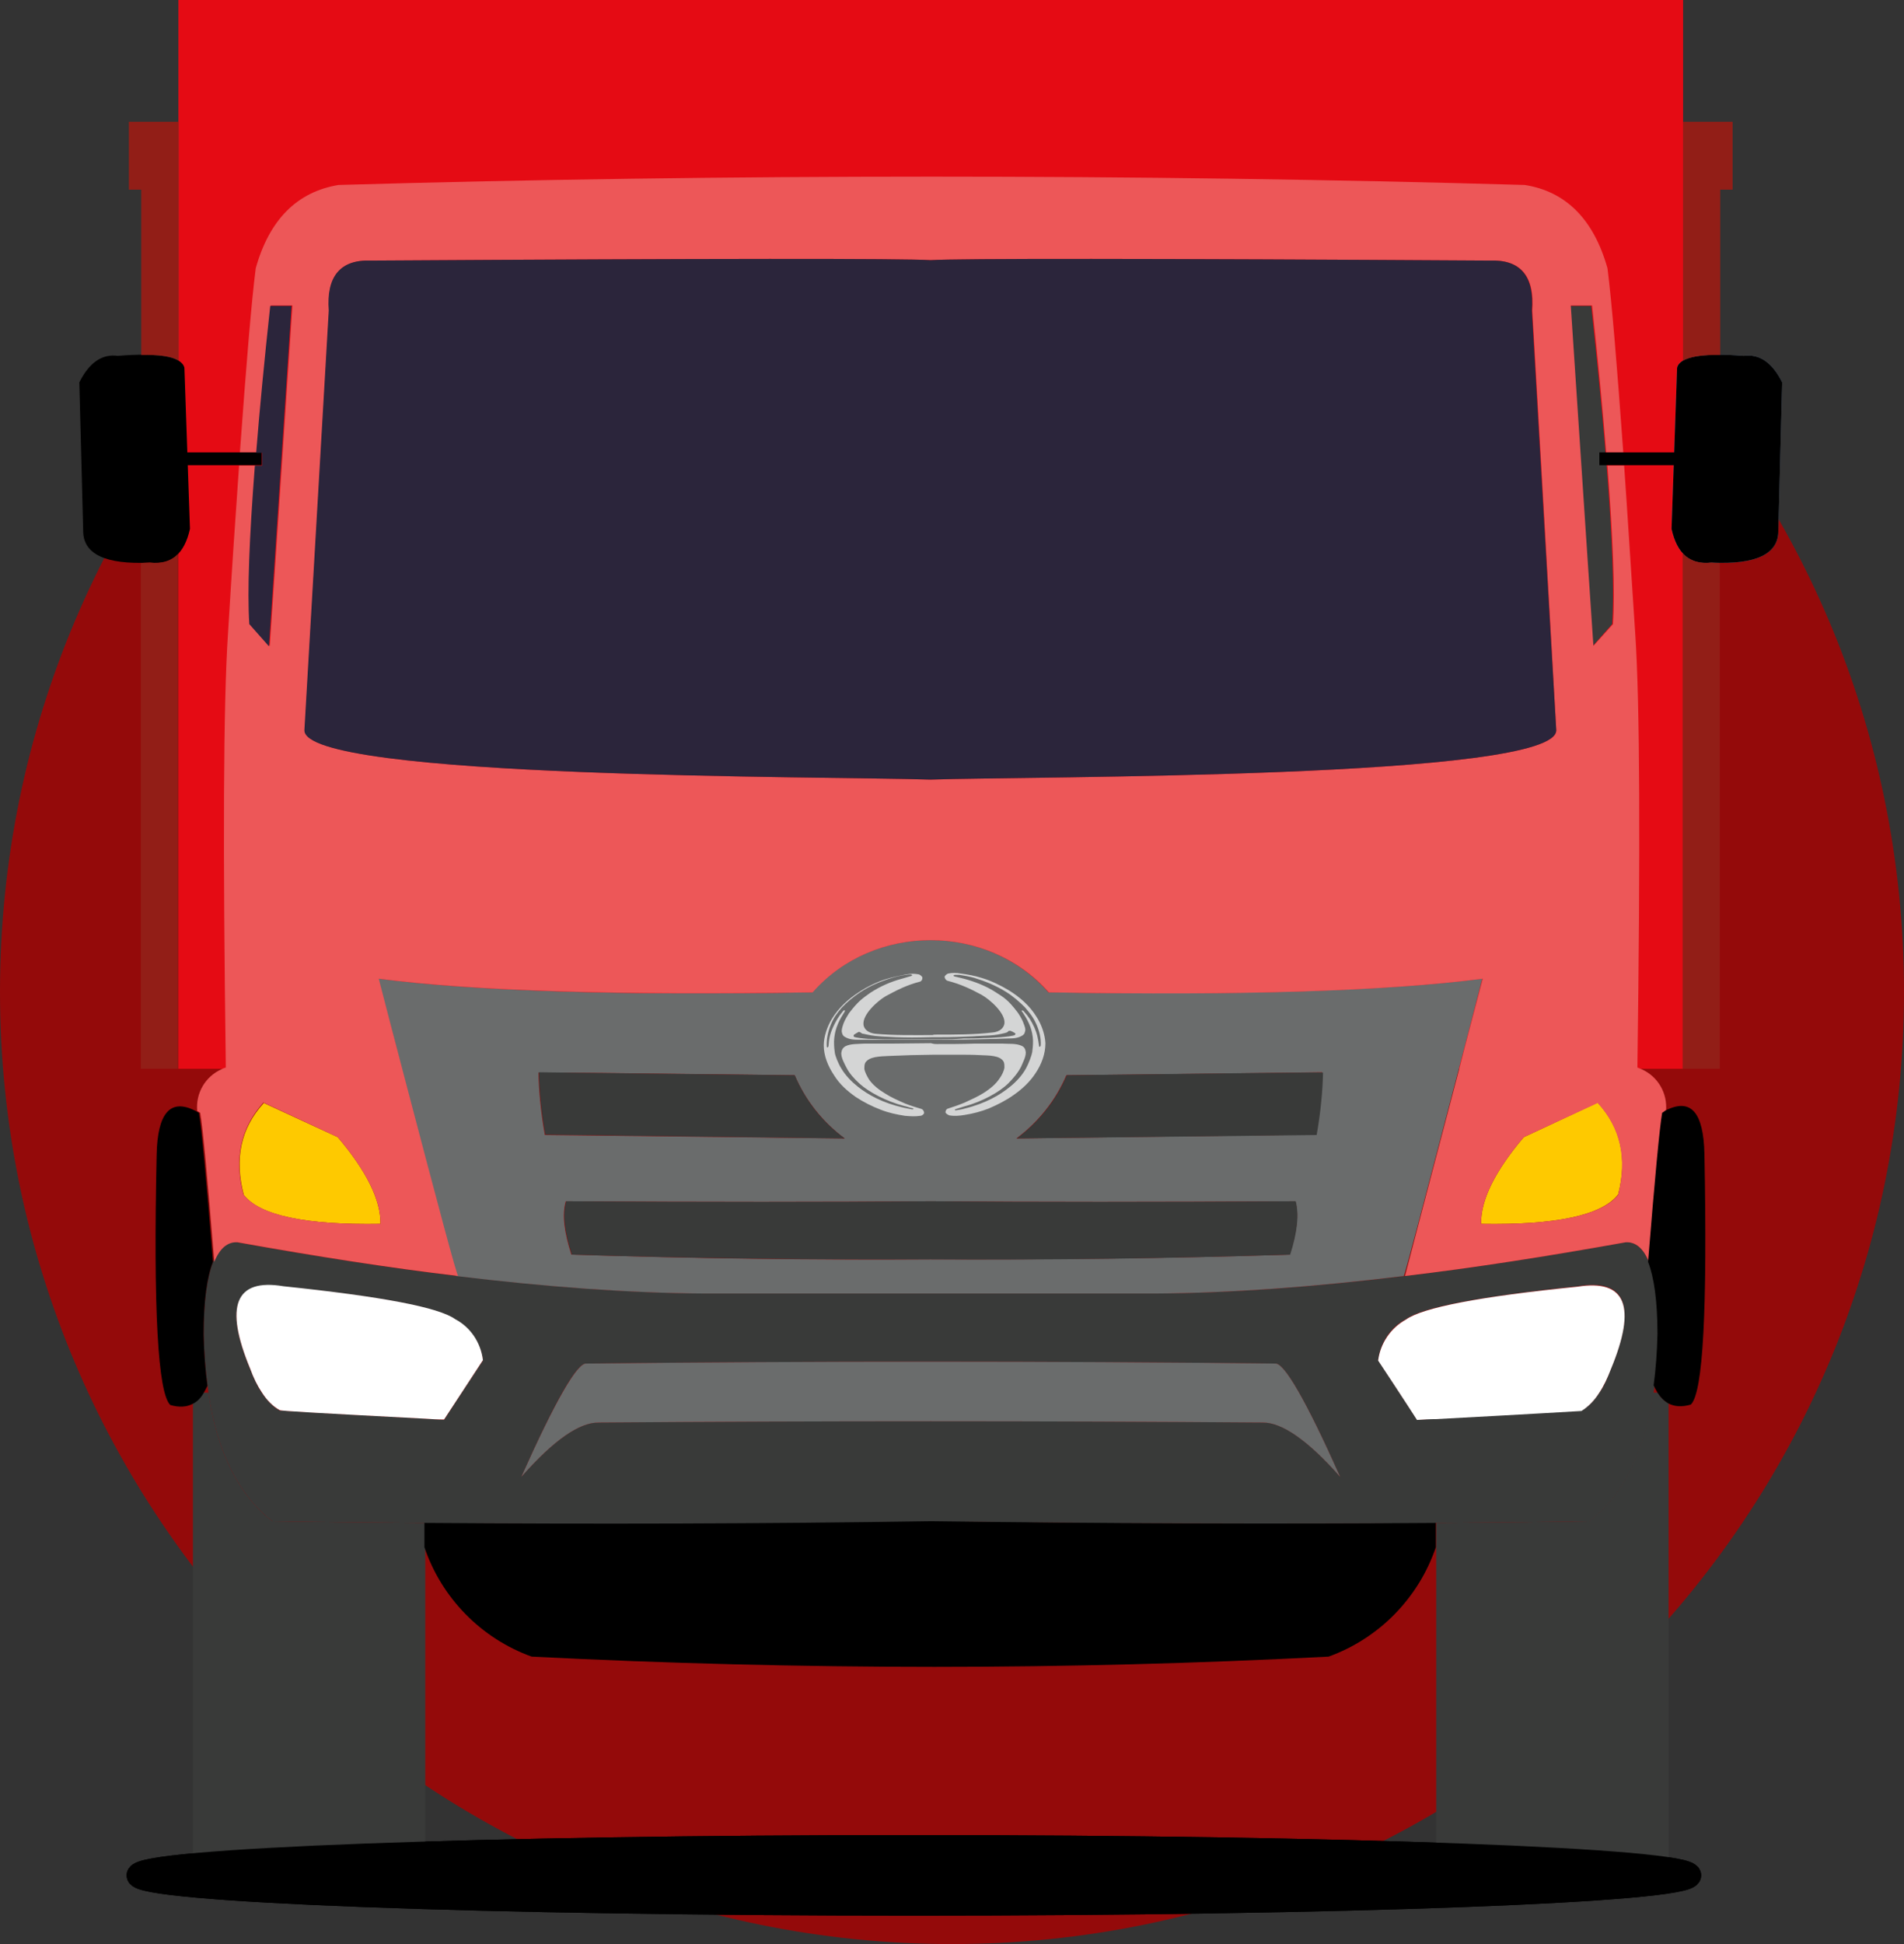 <svg width="48" height="49" viewBox="0 0 48 49" fill="none" xmlns="http://www.w3.org/2000/svg">
<rect x="0" y="0" width="48" height="49" fill="#333333" stroke="none"/>
<path d="M24 49C37.255 49 48 38.255 48 25C48 11.745 37.255 1 24 1C10.745 1 0 11.745 0 25C0 38.255 10.745 49 24 49Z" fill="#940A0A"/>
<path d="M23.039 48C33.844 48 42.603 47.672 42.603 47.268C42.603 46.863 33.844 46.536 23.039 46.536C12.234 46.536 3.475 46.863 3.475 47.268C3.475 47.672 12.234 48 23.039 48Z" fill="black" stroke="black" stroke-width="0.567" stroke-miterlimit="22.926"/>
<path fill-rule="evenodd" clip-rule="evenodd" d="M4.498 0H23.05H23.879H42.431V26.939H23.879H23.05H4.498V0Z" fill="#E50B14"/>
<path fill-rule="evenodd" clip-rule="evenodd" d="M40.643 15.731C40.73 14.363 40.546 11.682 40.116 7.709C39.76 7.709 39.577 7.709 39.577 7.709C39.954 13.427 40.148 16.291 40.148 16.291L40.643 15.731Z" fill="#393A39"/>
<path fill-rule="evenodd" clip-rule="evenodd" d="M10.721 47.322V39.009V38.385C10.668 38.385 10.614 38.385 10.56 38.385C9.332 38.374 8.094 38.363 6.867 38.342C6.016 37.685 5.478 36.608 5.252 35.101H5.133C5.058 35.219 4.972 35.306 4.864 35.37V47.322H10.721ZM36.207 38.385V39.009V47.322H42.065V35.37C41.957 35.316 41.871 35.23 41.795 35.101H41.677C41.451 36.608 40.913 37.685 40.062 38.342C38.834 38.363 37.596 38.374 36.369 38.385C36.315 38.385 36.261 38.385 36.207 38.385Z" fill="#393A39"/>
<path fill-rule="evenodd" clip-rule="evenodd" d="M23.556 42.013C26.872 42.013 30.188 41.927 33.494 41.755C34.775 41.292 35.766 40.269 36.197 38.999V38.374C31.943 38.406 27.701 38.396 23.448 38.331C19.195 38.385 14.953 38.406 10.7 38.374V38.999C11.13 40.269 12.121 41.292 13.402 41.755C16.794 41.927 20.175 42.013 23.556 42.013Z" fill="black"/>
<path fill-rule="evenodd" clip-rule="evenodd" d="M14.781 34.369C20.552 34.304 26.377 34.304 32.148 34.369C32.374 34.347 32.923 35.295 33.785 37.222C32.966 36.296 32.32 35.844 31.825 35.855C26.258 35.812 20.67 35.812 15.104 35.855C14.608 35.844 13.962 36.296 13.144 37.222C14.005 35.295 14.544 34.347 14.781 34.369ZM5.37 31.806C5.219 32.194 5.133 32.797 5.133 33.626C5.144 34.089 5.176 34.52 5.23 34.918C5.241 34.983 5.252 35.047 5.252 35.101C5.478 36.608 6.016 37.685 6.867 38.342C8.094 38.363 9.332 38.374 10.56 38.385C10.614 38.385 10.668 38.385 10.721 38.385C14.974 38.417 19.217 38.407 23.47 38.342C27.712 38.396 31.965 38.417 36.218 38.385C36.272 38.385 36.326 38.385 36.38 38.385C37.607 38.374 38.845 38.363 40.073 38.342C40.923 37.685 41.462 36.608 41.688 35.101C41.699 35.036 41.709 34.983 41.709 34.918C41.763 34.52 41.795 34.089 41.806 33.626C41.795 32.797 41.72 32.183 41.569 31.806C41.429 31.462 41.236 31.3 40.988 31.311C39.007 31.666 37.155 31.957 35.421 32.161C33.117 32.441 31.039 32.592 29.176 32.603C26.011 32.603 24.137 32.603 23.567 32.603C23.567 32.603 21.639 32.603 17.774 32.603C15.911 32.592 13.833 32.441 11.529 32.161C9.795 31.957 7.943 31.666 5.962 31.311C5.704 31.3 5.51 31.462 5.37 31.806ZM10.721 35.758C8.277 35.629 7.05 35.553 7.05 35.553C6.877 35.456 6.737 35.306 6.598 35.101C6.49 34.94 6.393 34.735 6.307 34.509C5.65 32.926 5.93 32.237 7.147 32.431C9.612 32.678 11.055 32.958 11.475 33.26C11.863 33.475 12.121 33.863 12.175 34.294C11.518 35.284 11.195 35.79 11.195 35.79C11.034 35.779 10.872 35.769 10.721 35.758ZM40.32 35.101C40.191 35.306 40.04 35.456 39.868 35.553C39.868 35.553 38.641 35.618 36.197 35.758C36.046 35.769 35.884 35.779 35.723 35.779C35.723 35.779 35.4 35.284 34.743 34.283C34.797 33.841 35.055 33.454 35.443 33.249C35.863 32.948 37.306 32.678 39.771 32.42C40.988 32.215 41.268 32.915 40.611 34.498C40.525 34.735 40.439 34.94 40.32 35.101Z" fill="#393A39"/>
<path fill-rule="evenodd" clip-rule="evenodd" d="M10.721 35.758C10.872 35.769 11.034 35.779 11.195 35.779C11.195 35.779 11.518 35.284 12.175 34.283C12.121 33.841 11.863 33.454 11.475 33.249C11.055 32.948 9.612 32.678 7.147 32.42C5.93 32.215 5.65 32.915 6.307 34.498C6.393 34.735 6.49 34.929 6.598 35.09C6.727 35.295 6.878 35.446 7.05 35.542C7.05 35.564 8.267 35.629 10.721 35.758Z" fill="white"/>
<path fill-rule="evenodd" clip-rule="evenodd" d="M40.32 35.101C40.428 34.94 40.525 34.735 40.611 34.509C41.268 32.926 40.988 32.237 39.771 32.431C37.306 32.678 35.863 32.958 35.443 33.26C35.055 33.475 34.797 33.863 34.743 34.293C35.4 35.284 35.723 35.79 35.723 35.79C35.884 35.779 36.046 35.769 36.197 35.769C38.641 35.639 39.868 35.564 39.868 35.564C40.04 35.456 40.191 35.306 40.32 35.101Z" fill="white"/>
<path fill-rule="evenodd" clip-rule="evenodd" d="M33.785 37.222C32.923 35.295 32.374 34.347 32.148 34.369C26.377 34.304 20.552 34.304 14.781 34.369C14.555 34.347 14.005 35.295 13.144 37.222C13.962 36.296 14.608 35.844 15.104 35.855C20.67 35.812 26.259 35.812 31.825 35.855C32.31 35.844 32.966 36.296 33.785 37.222Z" fill="#6A6C6C"/>
<path fill-rule="evenodd" clip-rule="evenodd" d="M25.623 28.695C26.172 28.285 26.614 27.736 26.883 27.101C31.179 27.058 33.332 27.026 33.332 27.026C33.322 27.532 33.279 28.059 33.171 28.598L25.623 28.695ZM36.778 26.939C36.961 26.25 37.155 25.497 37.37 24.668C34.947 24.98 31.308 25.088 26.431 25.012C24.891 23.257 22.027 23.257 20.476 25.012C15.599 25.098 11.96 24.98 9.537 24.668C9.752 25.497 9.957 26.25 10.129 26.939C11.044 30.417 11.497 32.162 11.497 32.162C13.801 32.441 15.879 32.592 17.742 32.603C20.907 32.603 22.781 32.603 23.351 32.603C23.351 32.603 25.279 32.603 29.144 32.603C31.007 32.592 33.085 32.441 35.389 32.162C35.41 32.162 35.863 30.428 36.778 26.939ZM14.264 30.277C17.774 30.299 20.843 30.299 23.459 30.277C26.086 30.299 29.144 30.299 32.654 30.277C32.751 30.6 32.697 31.053 32.514 31.623C29.445 31.72 26.42 31.753 23.459 31.742C20.498 31.763 17.472 31.72 14.404 31.623C14.221 31.053 14.167 30.611 14.264 30.277ZM20.035 27.101C20.304 27.736 20.746 28.285 21.295 28.695L13.736 28.608C13.639 28.059 13.585 27.532 13.575 27.036C13.585 27.026 15.728 27.047 20.035 27.101Z" fill="#6A6C6C"/>
<path fill-rule="evenodd" clip-rule="evenodd" d="M21.295 28.694C20.735 28.285 20.304 27.736 20.035 27.101C15.739 27.058 13.585 27.026 13.585 27.026C13.596 27.532 13.65 28.059 13.747 28.598L21.295 28.694Z" fill="#393A39"/>
<path fill-rule="evenodd" clip-rule="evenodd" d="M26.894 27.101C26.625 27.736 26.183 28.285 25.634 28.694L33.193 28.608C33.289 28.059 33.343 27.532 33.354 27.036C33.343 27.026 31.19 27.047 26.894 27.101Z" fill="#393A39"/>
<path fill-rule="evenodd" clip-rule="evenodd" d="M32.665 30.277C29.155 30.299 26.086 30.299 23.47 30.277C20.843 30.299 17.785 30.299 14.274 30.277C14.178 30.6 14.231 31.052 14.415 31.623C17.483 31.72 20.509 31.752 23.47 31.742C26.431 31.763 29.456 31.72 32.525 31.623C32.708 31.052 32.751 30.611 32.665 30.277Z" fill="#393A39"/>
<path fill-rule="evenodd" clip-rule="evenodd" d="M38.415 28.662C37.693 29.513 37.327 30.245 37.338 30.848C39.233 30.88 40.385 30.633 40.794 30.105C41.031 29.19 40.859 28.425 40.277 27.79C39.039 28.372 38.415 28.662 38.415 28.662Z" fill="#FEC900"/>
<path fill-rule="evenodd" clip-rule="evenodd" d="M9.591 30.848C9.602 30.245 9.236 29.513 8.514 28.662C8.514 28.662 7.89 28.372 6.651 27.801C6.07 28.436 5.908 29.201 6.145 30.116C6.544 30.633 7.696 30.88 9.591 30.848Z" fill="#FEC900"/>
<path fill-rule="evenodd" clip-rule="evenodd" d="M10.14 26.939C9.957 26.25 9.763 25.497 9.548 24.668C11.97 24.98 15.61 25.087 20.487 25.012C22.027 23.257 24.891 23.257 26.442 25.012C31.319 25.098 34.958 24.98 37.381 24.668C37.166 25.497 36.961 26.25 36.789 26.939C35.873 30.417 35.421 32.161 35.421 32.161C37.155 31.957 39.007 31.666 40.988 31.311C41.236 31.3 41.429 31.462 41.569 31.806C41.742 29.663 41.86 28.415 41.925 28.048C41.946 28.038 41.978 28.016 42 28.005C42.043 27.553 41.795 27.133 41.386 26.95C41.354 26.939 41.311 26.918 41.279 26.907C41.354 21.384 41.343 17.744 41.225 15.978C41.117 14.374 41.031 12.953 40.945 11.736H40.525C40.665 13.567 40.719 14.891 40.665 15.731L40.17 16.28C40.17 16.28 39.976 13.416 39.599 7.698C39.599 7.698 39.782 7.698 40.137 7.698C40.288 9.087 40.407 10.326 40.493 11.402H40.923C40.762 9.163 40.633 7.612 40.525 6.762C40.18 5.534 39.48 4.824 38.436 4.662C28.713 4.382 18.258 4.382 8.536 4.662C7.491 4.834 6.791 5.534 6.447 6.762C6.339 7.612 6.21 9.163 6.048 11.402H6.479C6.565 10.326 6.684 9.098 6.834 7.698C7.19 7.698 7.373 7.698 7.373 7.698C6.996 13.416 6.802 16.28 6.802 16.28L6.307 15.731C6.253 14.891 6.307 13.556 6.447 11.736H6.027C5.941 12.953 5.844 14.374 5.747 15.978C5.629 17.744 5.618 21.384 5.693 26.907C5.661 26.918 5.618 26.929 5.585 26.95C5.176 27.133 4.929 27.553 4.972 28.005C4.993 28.016 5.026 28.038 5.047 28.048C5.112 28.415 5.23 29.674 5.402 31.806C5.542 31.462 5.736 31.3 5.984 31.311C7.965 31.666 9.817 31.957 11.55 32.161C11.518 32.161 11.055 30.428 10.14 26.939ZM37.338 30.848C37.327 30.245 37.693 29.513 38.415 28.662C38.415 28.662 39.039 28.371 40.277 27.801C40.859 28.436 41.02 29.201 40.794 30.116C40.374 30.633 39.233 30.88 37.338 30.848ZM8.514 28.662C9.236 29.513 9.602 30.245 9.591 30.848C7.696 30.88 6.544 30.633 6.135 30.105C5.898 29.19 6.07 28.425 6.641 27.79C7.89 28.371 8.514 28.662 8.514 28.662ZM39.233 18.401C39.287 19.639 25.935 19.564 23.459 19.65C20.983 19.564 7.631 19.639 7.685 18.401C7.685 18.401 7.89 14.88 8.299 7.828C8.234 6.956 8.59 6.536 9.365 6.568C18.054 6.514 22.748 6.514 23.47 6.557C24.18 6.514 28.886 6.514 37.564 6.568C38.339 6.536 38.694 6.966 38.63 7.828C39.039 14.88 39.233 18.401 39.233 18.401Z" fill="#ED5758"/>
<path fill-rule="evenodd" clip-rule="evenodd" d="M5.37 31.806C5.198 29.663 5.079 28.415 5.015 28.048C4.993 28.038 4.961 28.016 4.939 28.005C4.304 27.672 3.97 28.038 3.949 29.104C3.863 33.012 3.981 35.112 4.293 35.413C4.519 35.478 4.702 35.467 4.864 35.381C4.972 35.327 5.058 35.241 5.133 35.112C5.165 35.058 5.198 34.993 5.23 34.929C5.176 34.53 5.144 34.1 5.133 33.637C5.133 32.797 5.219 32.183 5.37 31.806Z" fill="black"/>
<path fill-rule="evenodd" clip-rule="evenodd" d="M41.903 28.049C41.839 28.415 41.72 29.674 41.548 31.806C41.699 32.194 41.785 32.797 41.785 33.626C41.774 34.089 41.742 34.52 41.688 34.918C41.72 34.983 41.752 35.047 41.785 35.101C41.86 35.219 41.946 35.306 42.054 35.37C42.215 35.456 42.398 35.467 42.624 35.403C42.937 35.112 43.044 33.002 42.969 29.093C42.947 28.027 42.624 27.661 41.978 27.995C41.957 28.016 41.935 28.027 41.903 28.049Z" fill="black"/>
<path d="M6.598 11.402H3.96V11.725H6.598V11.402Z" fill="black"/>
<path fill-rule="evenodd" clip-rule="evenodd" d="M2.969 8.969C4.024 8.883 4.584 8.991 4.649 9.271L4.789 13.33C4.649 13.965 4.315 14.245 3.777 14.18C2.657 14.234 2.097 13.965 2.097 13.384C2.032 10.886 2 9.637 2 9.637C2.248 9.141 2.571 8.915 2.969 8.969Z" fill="black"/>
<path fill-rule="evenodd" clip-rule="evenodd" d="M43.96 8.969C42.904 8.883 42.345 8.991 42.28 9.271L42.14 13.33C42.28 13.965 42.614 14.245 43.152 14.18C44.272 14.234 44.832 13.965 44.832 13.384C44.896 10.886 44.929 9.637 44.929 9.637C44.681 9.141 44.358 8.915 43.96 8.969Z" fill="#6B7D97"/>
<path d="M42.958 11.402H40.32V11.725H42.958V11.402Z" fill="black"/>
<path fill-rule="evenodd" clip-rule="evenodd" d="M43.96 8.969C42.904 8.883 42.345 8.991 42.28 9.271L42.14 13.33C42.28 13.965 42.614 14.245 43.152 14.18C44.272 14.234 44.832 13.965 44.832 13.384C44.896 10.886 44.929 9.637 44.929 9.637C44.681 9.141 44.358 8.915 43.96 8.969Z" fill="black"/>
<path fill-rule="evenodd" clip-rule="evenodd" d="M6.781 16.291C6.781 16.291 6.974 13.427 7.351 7.709C7.351 7.709 7.168 7.709 6.813 7.709C6.662 9.098 6.544 10.336 6.458 11.413H6.608V11.736H6.425C6.285 13.567 6.231 14.891 6.285 15.731L6.781 16.291Z" fill="#2B253B"/>
<path fill-rule="evenodd" clip-rule="evenodd" d="M4.498 9.088V4.781H3.561V8.948C4.013 8.937 4.326 8.98 4.498 9.088Z" fill="#921E17"/>
<path fill-rule="evenodd" clip-rule="evenodd" d="M4.498 13.954C4.326 14.137 4.089 14.213 3.777 14.18C3.701 14.18 3.626 14.191 3.55 14.191V26.939H4.487V13.954H4.498Z" fill="#921E17"/>
<path fill-rule="evenodd" clip-rule="evenodd" d="M3.561 4.781H4.498V3.069H3.249V4.781H3.561Z" fill="#921E17"/>
<path fill-rule="evenodd" clip-rule="evenodd" d="M42.431 3.069V4.781H43.367H43.68V3.069H42.431Z" fill="#921E17"/>
<path fill-rule="evenodd" clip-rule="evenodd" d="M43.141 14.18C42.84 14.213 42.603 14.137 42.42 13.954V26.939H43.357V14.191C43.292 14.191 43.217 14.191 43.141 14.18Z" fill="#921E17"/>
<path fill-rule="evenodd" clip-rule="evenodd" d="M42.431 9.088C42.603 8.991 42.915 8.937 43.367 8.948V4.781H42.431V9.088Z" fill="#921E17"/>
<path fill-rule="evenodd" clip-rule="evenodd" d="M39.233 18.401C39.233 18.401 39.028 14.88 38.619 7.828C38.684 6.956 38.328 6.536 37.553 6.568C28.864 6.514 24.169 6.514 23.459 6.557C22.748 6.514 18.043 6.514 9.354 6.568C8.579 6.536 8.223 6.966 8.288 7.828C7.879 14.869 7.674 18.401 7.674 18.401C7.62 19.639 20.972 19.564 23.448 19.65C25.935 19.564 39.287 19.639 39.233 18.401Z" fill="#2B253B"/>
<path fill-rule="evenodd" clip-rule="evenodd" d="M23.61 26.315C23.933 26.315 24.245 26.315 24.568 26.304C24.686 26.304 24.805 26.304 24.923 26.304C25.042 26.304 25.149 26.304 25.268 26.304C25.429 26.315 25.612 26.294 25.752 26.358C25.828 26.39 25.849 26.444 25.86 26.52C25.86 26.53 25.86 26.53 25.86 26.53C25.86 26.649 25.785 26.778 25.742 26.886C25.666 27.037 25.548 27.176 25.419 27.306C25.203 27.521 24.762 27.769 24.31 27.887C24.245 27.909 24.17 27.93 24.105 27.952C24.051 27.962 24.073 27.995 24.105 27.984C24.18 27.973 24.256 27.962 24.32 27.941C24.848 27.812 25.214 27.596 25.462 27.392C25.612 27.273 25.774 27.101 25.871 26.918C25.935 26.8 26.011 26.595 26.022 26.52C26.032 26.423 26.043 26.38 26.043 26.229C26.032 25.971 25.946 25.766 25.796 25.54C25.785 25.518 25.774 25.508 25.763 25.497C25.763 25.486 25.752 25.475 25.763 25.464C25.774 25.464 25.796 25.475 25.806 25.486C25.935 25.626 26 25.734 26.065 25.874C26.151 26.057 26.172 26.197 26.194 26.358C26.194 26.39 26.226 26.401 26.237 26.347C26.248 26.175 26.205 25.992 26.129 25.82C26.043 25.626 25.957 25.529 25.838 25.389C25.699 25.249 25.537 25.109 25.365 25.002C25.106 24.84 24.837 24.732 24.557 24.646C24.439 24.614 24.32 24.592 24.191 24.571C24.159 24.571 24.116 24.571 24.073 24.571C24.04 24.571 24.019 24.603 24.073 24.614C24.148 24.635 24.224 24.646 24.299 24.668C24.579 24.743 24.859 24.851 25.106 25.012C25.311 25.142 25.419 25.206 25.655 25.518C25.688 25.561 25.752 25.669 25.785 25.744C25.806 25.798 25.849 25.895 25.849 25.96C25.838 26.024 25.828 26.067 25.774 26.1C25.666 26.164 25.569 26.175 25.419 26.175C25.311 26.175 25.203 26.186 25.096 26.186C24.934 26.186 24.783 26.197 24.622 26.197C24.288 26.207 23.944 26.207 23.599 26.207C23.567 26.207 23.524 26.207 23.491 26.207C23.147 26.207 22.791 26.207 22.447 26.207C22.285 26.207 22.135 26.207 21.973 26.207C21.866 26.207 21.758 26.207 21.65 26.207C21.499 26.207 21.402 26.197 21.295 26.132C21.241 26.1 21.23 26.057 21.219 25.992C21.219 25.927 21.252 25.831 21.273 25.777C21.306 25.691 21.37 25.594 21.402 25.54C21.639 25.228 21.747 25.163 21.941 25.023C22.189 24.861 22.458 24.743 22.738 24.668C22.813 24.646 22.888 24.625 22.964 24.603C23.018 24.592 22.985 24.56 22.964 24.56C22.931 24.56 22.888 24.56 22.845 24.571C22.727 24.582 22.598 24.614 22.49 24.646C22.21 24.732 21.941 24.84 21.682 25.012C21.521 25.12 21.349 25.26 21.219 25.4C21.101 25.54 21.015 25.648 20.939 25.841C20.875 26.003 20.832 26.197 20.843 26.369C20.843 26.423 20.875 26.401 20.886 26.369C20.896 26.207 20.918 26.067 21.004 25.884C21.069 25.744 21.133 25.626 21.252 25.486C21.262 25.475 21.284 25.454 21.295 25.464C21.306 25.475 21.295 25.486 21.295 25.497C21.284 25.518 21.273 25.529 21.262 25.551C21.112 25.788 21.036 25.992 21.026 26.25C21.026 26.401 21.036 26.455 21.047 26.541C21.058 26.616 21.133 26.81 21.209 26.929C21.316 27.112 21.478 27.273 21.629 27.392C21.887 27.596 22.253 27.801 22.781 27.919C22.845 27.93 22.931 27.952 22.996 27.962C23.028 27.962 23.05 27.941 22.996 27.93C22.931 27.919 22.856 27.887 22.791 27.876C22.339 27.758 21.898 27.521 21.672 27.316C21.542 27.198 21.413 27.058 21.338 26.907C21.284 26.8 21.209 26.67 21.209 26.552V26.541C21.219 26.466 21.241 26.412 21.316 26.369C21.445 26.304 21.639 26.315 21.79 26.304C21.909 26.304 22.016 26.304 22.135 26.304C22.253 26.304 22.372 26.304 22.49 26.304C22.813 26.304 23.147 26.294 23.47 26.294C23.545 26.315 23.577 26.315 23.61 26.315ZM23.61 26.197C23.577 26.197 23.534 26.197 23.502 26.197C23.265 26.197 23.039 26.197 22.813 26.197C22.651 26.197 22.49 26.197 22.328 26.197C22.178 26.197 22.038 26.186 21.887 26.186C21.747 26.175 21.564 26.154 21.532 26.132C21.51 26.121 21.521 26.089 21.532 26.078C21.564 26.057 21.596 26.035 21.639 26.014C21.65 26.003 21.682 26.014 21.693 26.024C21.726 26.046 21.736 26.057 21.769 26.057C21.909 26.089 22.005 26.11 22.178 26.121C22.307 26.132 22.447 26.132 22.576 26.143C22.878 26.154 23.071 26.154 23.502 26.143C23.534 26.143 23.577 26.143 23.62 26.143C24.04 26.143 24.234 26.132 24.536 26.121C24.665 26.11 24.805 26.11 24.934 26.1C25.117 26.089 25.214 26.067 25.343 26.035C25.376 26.024 25.397 26.024 25.419 25.992C25.429 25.981 25.451 25.981 25.473 25.981C25.505 25.992 25.548 26.014 25.58 26.035C25.602 26.046 25.612 26.067 25.58 26.089C25.548 26.11 25.365 26.132 25.225 26.143C25.074 26.154 24.934 26.164 24.783 26.164C24.622 26.175 24.46 26.175 24.299 26.175C24.062 26.197 23.836 26.197 23.61 26.197ZM23.61 26.078C24.073 26.078 24.568 26.078 25.02 26.024C25.246 26.003 25.311 25.874 25.322 25.798C25.354 25.54 24.956 25.195 24.751 25.077C24.471 24.926 24.224 24.808 23.89 24.721C23.847 24.711 23.814 24.657 23.814 24.625C23.814 24.592 23.868 24.549 23.901 24.538C24.008 24.517 24.116 24.517 24.224 24.538C24.396 24.56 24.568 24.592 24.74 24.646C24.966 24.711 25.214 24.829 25.429 24.958C25.709 25.131 25.957 25.346 26.129 25.626C26.258 25.82 26.345 26.078 26.355 26.294C26.355 26.563 26.259 26.821 26.108 27.047C25.968 27.263 25.774 27.446 25.559 27.596C25.365 27.736 25.149 27.844 24.923 27.941C24.73 28.016 24.525 28.07 24.32 28.102C24.191 28.124 24.062 28.135 23.933 28.113C23.901 28.102 23.847 28.07 23.836 28.038C23.836 27.995 23.857 27.952 23.901 27.941C24.008 27.909 24.191 27.844 24.32 27.79C24.482 27.715 24.654 27.639 24.805 27.543C24.956 27.446 25.106 27.327 25.203 27.176C25.257 27.101 25.311 26.993 25.322 26.907C25.322 26.853 25.322 26.8 25.3 26.756C25.203 26.595 24.923 26.606 24.719 26.595C24.525 26.584 24.342 26.584 24.159 26.584C23.965 26.584 23.739 26.584 23.556 26.584C23.362 26.584 23.136 26.595 22.953 26.595C22.759 26.606 22.576 26.606 22.393 26.616C22.189 26.627 21.909 26.627 21.812 26.789C21.79 26.832 21.79 26.896 21.79 26.939C21.801 27.015 21.855 27.123 21.909 27.209C22.005 27.349 22.156 27.467 22.318 27.564C22.468 27.661 22.641 27.736 22.813 27.812C22.942 27.866 23.125 27.919 23.233 27.952C23.265 27.962 23.297 28.006 23.297 28.049C23.297 28.081 23.244 28.124 23.201 28.124C23.071 28.145 22.942 28.135 22.813 28.124C22.608 28.092 22.404 28.049 22.21 27.973C21.984 27.887 21.769 27.779 21.575 27.65C21.359 27.499 21.166 27.327 21.026 27.101C20.875 26.875 20.767 26.616 20.767 26.347C20.767 26.132 20.853 25.874 20.972 25.68C21.144 25.4 21.381 25.184 21.661 25.002C21.876 24.861 22.124 24.743 22.339 24.678C22.512 24.625 22.673 24.592 22.845 24.56C22.953 24.538 23.061 24.538 23.168 24.56C23.201 24.571 23.254 24.614 23.254 24.646C23.254 24.689 23.233 24.732 23.19 24.743C22.856 24.829 22.608 24.958 22.328 25.109C22.124 25.228 21.736 25.572 21.769 25.831C21.779 25.906 21.844 26.035 22.081 26.057C22.544 26.1 23.039 26.089 23.513 26.089C23.534 26.078 23.567 26.078 23.61 26.078Z" fill="#D4D5D5"/>
<path d="M23.039 48C33.844 48 42.603 47.672 42.603 47.268C42.603 46.863 33.844 46.536 23.039 46.536C12.234 46.536 3.475 46.863 3.475 47.268C3.475 47.672 12.234 48 23.039 48Z" fill="black" stroke="black" stroke-width="0.567" stroke-miterlimit="22.926"/>
</svg>
